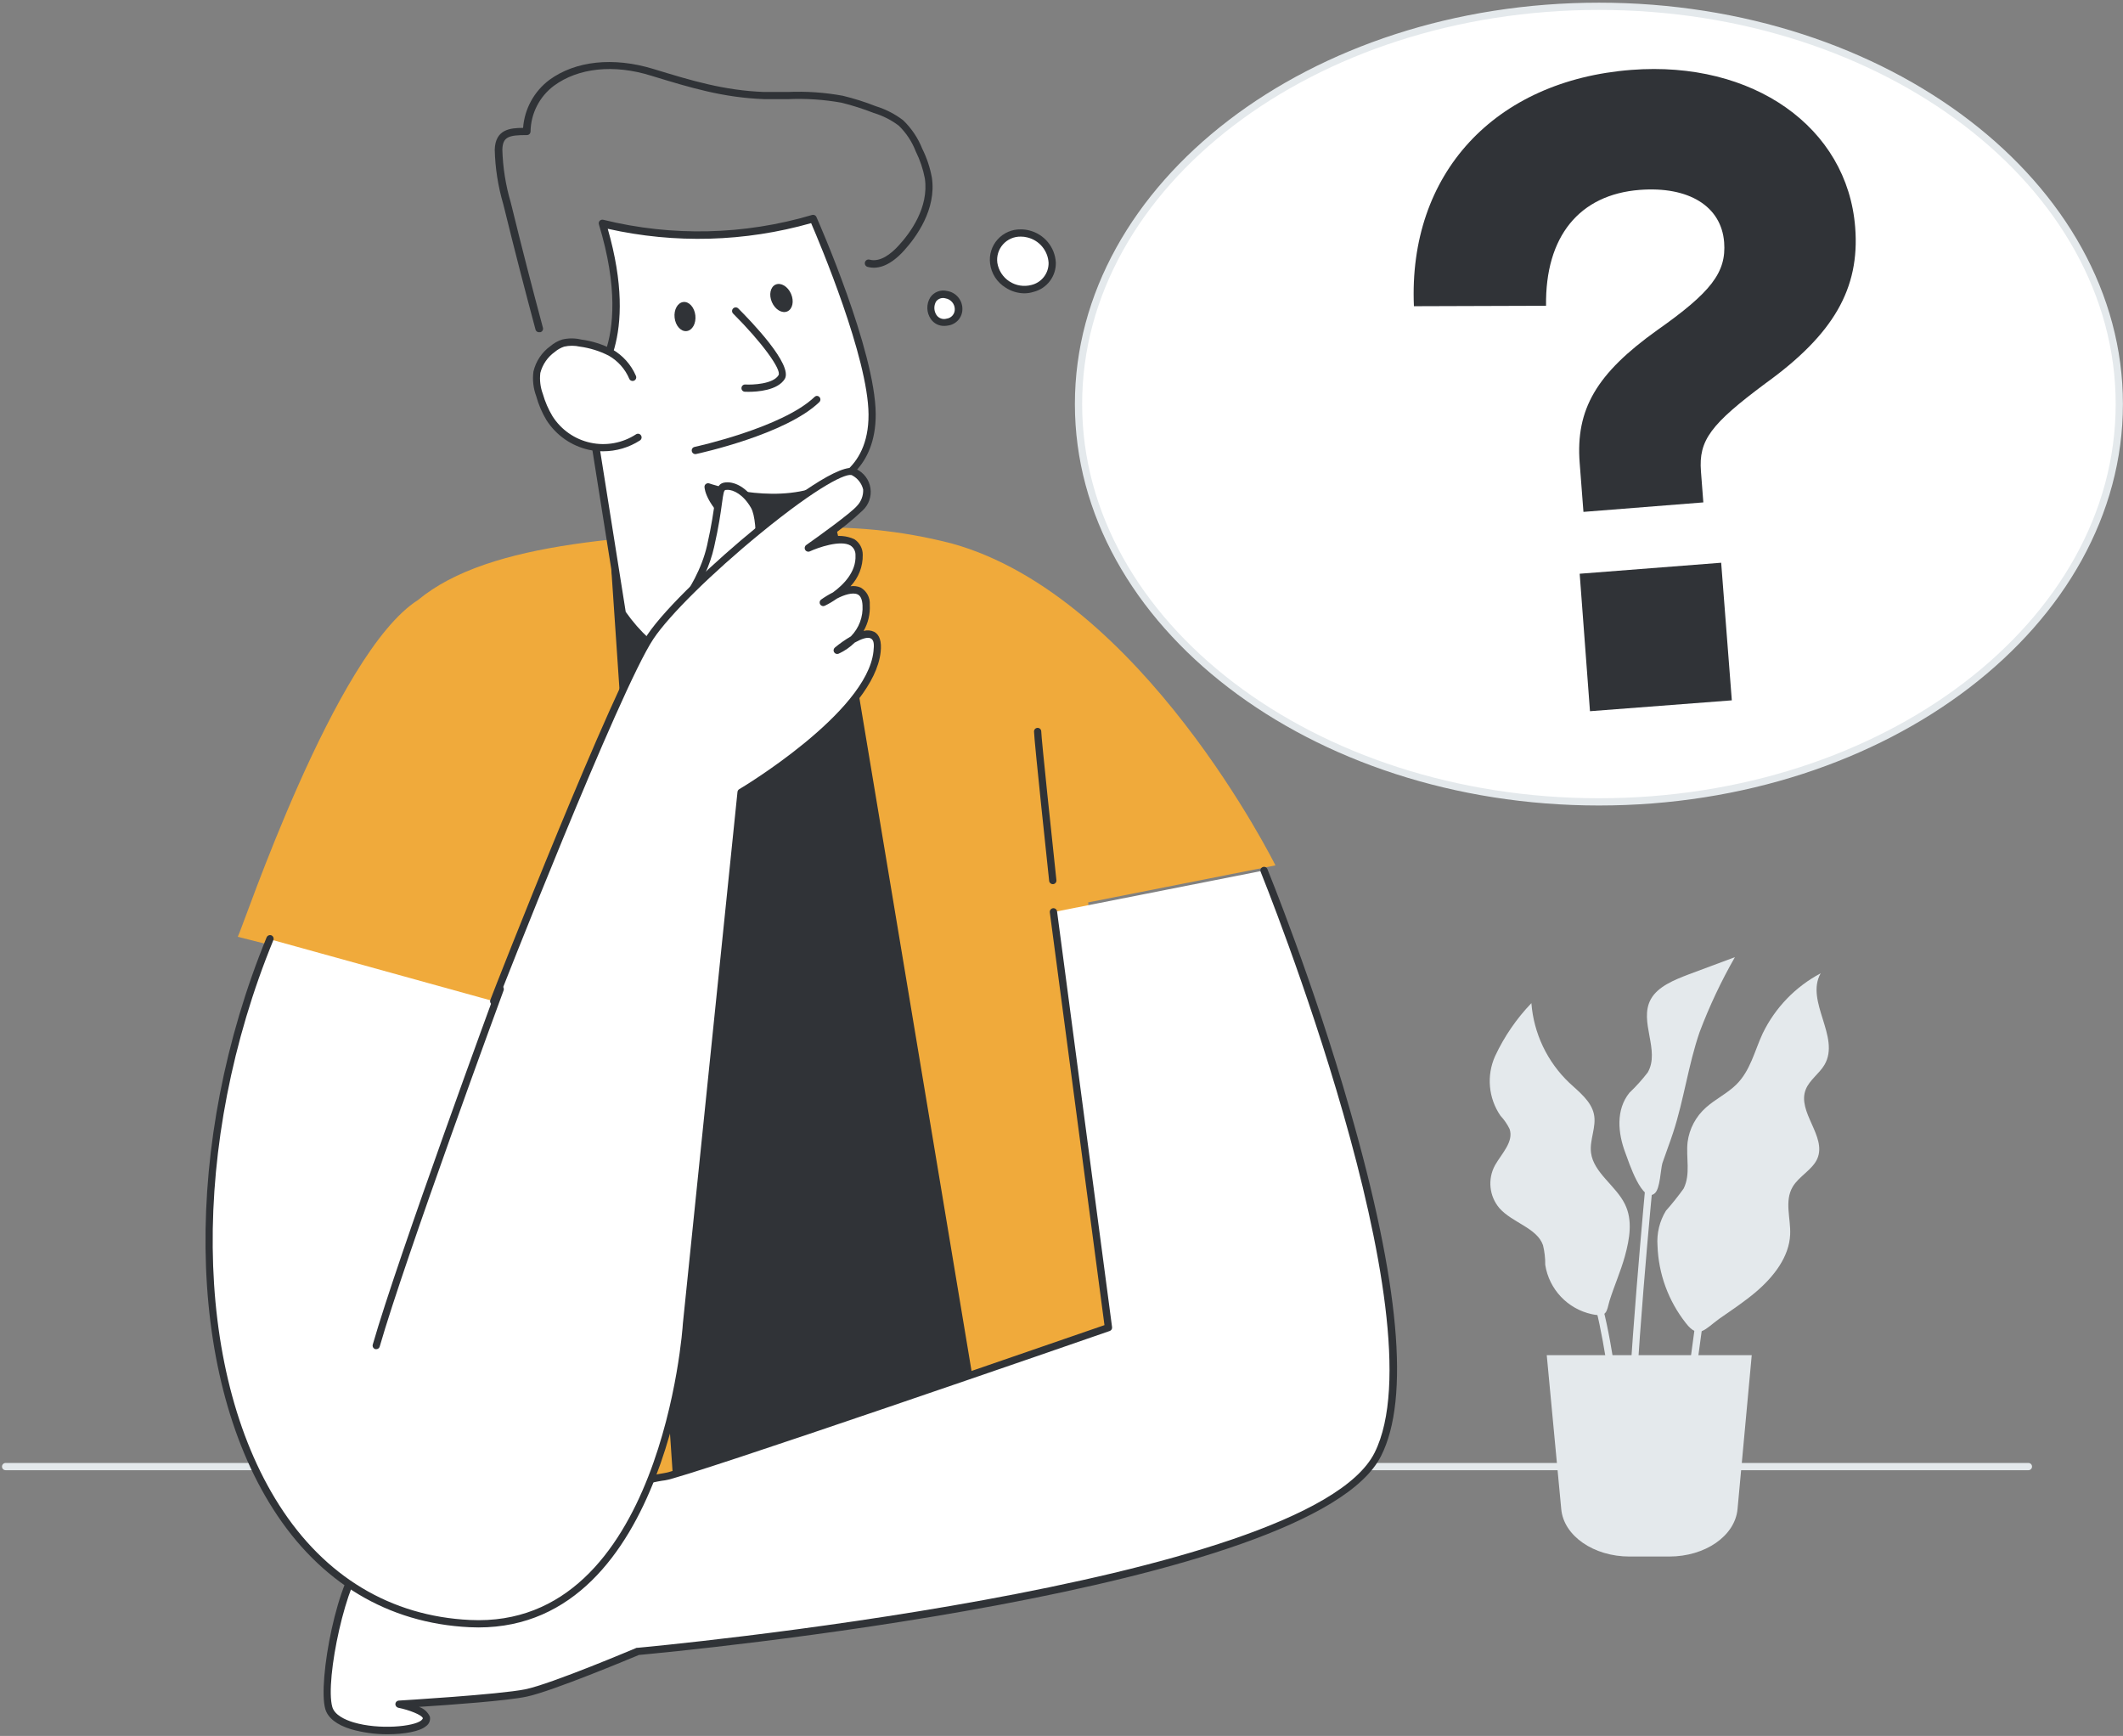 <?xml version="1.0" encoding="UTF-8"?>
<svg width="455px" height="372px" viewBox="0 0 455 372" version="1.1" xmlns="http://www.w3.org/2000/svg" xmlns:xlink="http://www.w3.org/1999/xlink">
    <rect x="0" y="0" width="455" height="372" fill="#808080" stroke="none"/>
    <title>Question_Flatline 2@1x</title>
    <g id="Page-1" stroke="none" stroke-width="1" fill="none" fill-rule="evenodd">
        <g id="ШФ_Страница-клуба" transform="translate(-73, -5736)" fill-rule="nonzero">
            <g id="Group-28" transform="translate(0, 3316)">
                <g id="Group-24" transform="translate(73, 2418)">
                    <g id="Question_Flatline" transform="translate(227.5, 188) scale(-1, 1) translate(-227.5, -188) translate(0, 2)">
                        <path d="M453.794,315.05 L20.274,315.05 C19.845,315.05 19.497,314.703 19.497,314.274 C19.497,313.845 19.845,313.498 20.274,313.498 L453.794,313.498 C454.223,313.498 454.571,313.845 454.571,314.274 C454.571,314.703 454.223,315.05 453.794,315.05 Z" id="Path" fill="#E4E9EC"></path>
                        <ellipse id="Oval" fill="#FFFFFF" cx="112.269" cy="86.584" rx="111.537" ry="85.25"></ellipse>
                        <path d="M112.316,172.61 C50.395,172.61 0.017,134.028 0.017,86.584 C0.017,39.141 50.349,0.574 112.316,0.574 C174.283,0.574 224.63,39.156 224.63,86.584 C224.63,134.013 174.205,172.61 112.316,172.61 Z M112.316,2.126 C51.25,2.126 1.57,40.01 1.57,86.584 C1.57,133.159 51.281,171.058 112.316,171.058 C173.351,171.058 223.076,133.175 223.076,86.584 C223.076,39.994 173.351,2.126 112.316,2.126 Z" id="Shape" fill="#E4E9EC"></path>
                        <path d="M236.219,49.911 C235.694,49.927 235.174,50 234.665,50.129 C228.84,51.681 227.209,59.658 233.749,61.799 C235.576,62.294 237.527,61.988 239.114,60.957 C240.7,59.925 241.772,58.268 242.06,56.399 C242.273,54.736 241.75,53.063 240.628,51.817 C239.506,50.571 237.896,49.875 236.219,49.911 Z" id="Path" fill="#FFFFFF"></path>
                        <path d="M235.473,62.855 C234.798,62.854 234.127,62.749 233.485,62.544 C230.614,61.819 228.632,59.2 228.715,56.243 C228.902,52.941 231.23,50.149 234.448,49.368 C235.026,49.22 235.621,49.147 236.219,49.151 L236.219,49.151 C238.111,49.113 239.926,49.9 241.191,51.307 C242.456,52.713 243.045,54.601 242.805,56.476 C242.545,58.599 241.333,60.489 239.512,61.613 C238.314,62.408 236.911,62.839 235.473,62.855 Z M236.219,50.703 C235.752,50.698 235.287,50.756 234.836,50.874 C232.286,51.477 230.431,53.677 230.269,56.29 C230.216,58.556 231.758,60.55 233.966,61.07 C235.569,61.489 237.274,61.213 238.662,60.308 C240.05,59.404 240.99,57.956 241.252,56.321 C241.442,54.887 240.997,53.441 240.033,52.362 C239.069,51.283 237.682,50.677 236.234,50.703 L236.219,50.703 Z" id="Shape" fill="#303337"></path>
                        <path d="M371.928,208.88 L404.038,200.747 C402.826,198.45 383.315,139.957 365.419,128.581 C350.055,115.824 319.204,114.613 284.267,113.216 C273.084,112.562 261.868,113.657 251.023,116.46 C210.276,127.712 181.646,185.445 181.646,185.445 L221.787,193.376 C221.787,193.376 215.402,253.002 209.81,325.697 C209.81,325.697 273.781,340.083 373.73,334.481 C373.73,334.481 370.98,219.216 371.928,208.88 Z" id="Path" fill="#F0AA3B"></path>
                        <polygon id="Path" fill="#303337" points="274.216 133.501 241.003 332.758 308.501 337.631 323.134 122.094"></polygon>
                        <path d="M308.501,338.408 L308.501,338.408 L241.019,333.534 C240.8,333.516 240.598,333.409 240.46,333.239 C240.332,333.065 240.276,332.848 240.304,332.634 L273.517,133.376 C273.561,133.07 273.79,132.823 274.092,132.756 L323.025,121.333 C323.262,121.272 323.515,121.336 323.693,121.504 C323.884,121.658 323.988,121.895 323.973,122.14 L309.339,337.678 C309.326,337.882 309.231,338.072 309.075,338.205 C308.918,338.347 308.711,338.419 308.501,338.408 L308.501,338.408 Z M241.92,332.122 L307.786,336.886 L322.295,123.149 L274.884,134.214 L241.92,332.122 Z" id="Shape" fill="#303337"></path>
                        <path d="M278.659,104.386 L272.445,130.412 C272.445,130.412 277.773,147.965 295.436,146.615 C306.016,145.717 315.63,140.108 321.612,131.343 L329.208,83.387 C329.208,83.387 317.697,74.619 325.853,47.878 C310.974,51.588 295.37,51.229 280.678,46.838 C280.678,46.838 268.142,75.24 268.048,88.742 C267.956,102.244 278.659,104.386 278.659,104.386 Z" id="Path" fill="#FFFFFF"></path>
                        <path d="M293.587,147.437 C277.043,147.437 271.839,130.785 271.73,130.598 C271.699,130.466 271.699,130.328 271.73,130.195 L277.758,104.882 C275.195,104.06 267.241,100.49 267.318,88.695 C267.412,75.193 279.498,47.661 280.026,46.497 C280.176,46.14 280.571,45.953 280.942,46.062 C295.498,50.374 310.941,50.733 325.682,47.102 C325.958,47.027 326.254,47.104 326.458,47.304 C326.662,47.507 326.734,47.807 326.645,48.08 C322.528,61.598 323.538,70.32 325.216,75.255 C326.034,78.132 327.618,80.733 329.798,82.782 C330.022,82.954 330.135,83.233 330.093,83.512 L322.482,131.467 C322.471,131.569 322.434,131.665 322.373,131.747 C316.234,140.735 306.38,146.495 295.529,147.437 C294.861,147.437 294.209,147.437 293.587,147.437 Z M273.284,130.366 C273.936,132.337 279.358,147.034 295.421,145.885 C305.683,144.971 315.013,139.561 320.897,131.11 L328.416,83.744 C326.458,81.975 317.977,72.617 324.75,49.027 C310.346,52.264 295.361,51.848 281.16,47.816 C279.327,52.053 268.934,76.698 268.857,88.788 C268.763,101.437 278.41,103.579 278.814,103.672 C279.025,103.7 279.209,103.827 279.311,104.013 C279.43,104.185 279.47,104.4 279.42,104.603 L273.284,130.366 Z" id="Shape" fill="#303337"></path>
                        <path d="M319.421,80.935 C320.362,78.707 321.996,76.84 324.082,75.612 C326.1,74.577 328.28,73.894 330.528,73.594 C331.745,73.316 333.009,73.316 334.226,73.594 C335.059,73.863 335.83,74.296 336.494,74.867 C338.187,76.061 339.395,77.824 339.896,79.833 C340.107,81.48 339.91,83.154 339.321,84.707 C338.83,86.449 338.109,88.12 337.177,89.673 C335.223,92.754 332.114,94.923 328.547,95.696 C324.979,96.469 321.25,95.781 318.194,93.786" id="Path" fill="#FFFFFF"></path>
                        <path d="M325.744,96.703 C322.938,96.707 320.192,95.899 317.837,94.375 C317.482,94.139 317.385,93.661 317.619,93.304 C317.728,93.128 317.903,93.004 318.106,92.96 C318.308,92.916 318.519,92.957 318.691,93.072 C321.573,94.951 325.088,95.599 328.451,94.87 C331.814,94.141 334.744,92.096 336.587,89.192 C337.482,87.701 338.177,86.099 338.653,84.427 C339.192,82.987 339.378,81.438 339.197,79.911 C338.722,78.093 337.622,76.5 336.09,75.41 C335.502,74.906 334.821,74.522 334.086,74.277 C332.986,74.031 331.846,74.031 330.746,74.277 C328.579,74.567 326.478,75.223 324.532,76.217 C322.563,77.342 321.019,79.081 320.136,81.168 C319.964,81.562 319.505,81.743 319.111,81.572 C318.716,81.4 318.535,80.942 318.707,80.547 C319.733,78.155 321.511,76.162 323.771,74.867 C325.862,73.778 328.128,73.064 330.466,72.756 C331.794,72.438 333.178,72.438 334.505,72.756 C335.435,73.053 336.297,73.533 337.037,74.169 C338.869,75.485 340.161,77.421 340.672,79.616 C340.909,81.392 340.706,83.198 340.082,84.877 C339.59,86.681 338.853,88.41 337.892,90.014 C335.821,93.266 332.54,95.561 328.773,96.393 C327.777,96.604 326.762,96.708 325.744,96.703 Z" id="Path" fill="#303337"></path>
                        <path d="M276.204,117.407 C282.436,119.157 289.121,118.127 294.535,114.582 C303.203,108.591 303.234,104.292 303.234,104.292 C303.234,104.292 290.077,108.948 279.296,104.898 L276.204,117.407 Z" id="Path" fill="#303337"></path>
                        <path d="M282.418,119.036 C280.233,119.054 278.056,118.756 275.956,118.152 C275.573,118.025 275.35,117.628 275.443,117.236 L278.55,104.711 C278.615,104.5 278.76,104.322 278.954,104.215 C279.152,104.13 279.377,104.13 279.575,104.215 C289.968,108.11 302.877,103.641 302.986,103.594 C303.228,103.513 303.494,103.554 303.7,103.703 C303.909,103.845 304.027,104.087 304.011,104.339 C304.011,104.525 303.871,109.088 294.986,115.203 C291.292,117.745 286.903,119.083 282.418,119.036 L282.418,119.036 Z M277.136,116.863 C282.942,118.269 289.07,117.213 294.069,113.946 C299.599,110.128 301.479,107.039 302.116,105.456 C298.543,106.496 288.632,108.855 279.824,105.922 L277.136,116.863 Z" id="Shape" fill="#303337"></path>
                        <path d="M297.378,66.735 C297.378,66.735 285.898,78.173 287.545,80.889 C289.191,83.605 295.312,83.248 295.312,83.248" id="Path" fill="#FFFFFF"></path>
                        <path d="M294.582,83.962 C292.702,83.962 288.368,83.682 286.814,81.215 C284.997,78.204 293.976,68.892 296.772,66.098 C297.077,65.794 297.57,65.794 297.875,66.098 C298.18,66.403 298.18,66.896 297.875,67.2 C291.879,73.175 287.42,79.213 288.15,80.408 C289.3,82.301 293.681,82.487 295.265,82.394 C295.471,82.381 295.674,82.451 295.828,82.588 C295.983,82.725 296.076,82.918 296.088,83.124 C296.106,83.33 296.037,83.535 295.899,83.691 C295.762,83.846 295.566,83.938 295.358,83.946 L294.582,83.962 Z" id="Path" fill="#303337"></path>
                        <ellipse id="Oval" fill="#303337" transform="translate(308.195, 67.833) rotate(-83.61) translate(-308.195, -67.833) " cx="308.195" cy="67.833" rx="3.135" ry="2.237"></ellipse>
                        <ellipse id="Oval" fill="#303337" transform="translate(287.515, 63.857) rotate(-66.47) translate(-287.515, -63.857) " cx="287.515" cy="63.857" rx="3.135" ry="2.237"></ellipse>
                        <path d="M306.046,97.309 C305.844,97.307 305.65,97.229 305.502,97.091 C298.605,90.48 279.964,86.414 279.777,86.367 C279.576,86.326 279.4,86.206 279.289,86.034 C279.178,85.861 279.141,85.651 279.187,85.451 C279.228,85.25 279.348,85.073 279.52,84.959 C279.692,84.846 279.902,84.805 280.104,84.846 C280.88,85.017 299.351,89.052 306.512,95.974 C306.739,96.192 306.811,96.525 306.695,96.818 C306.58,97.11 306.299,97.304 305.984,97.309 L306.046,97.309 Z" id="Path" fill="#303337" transform="translate(292.959, 91.07) scale(-1, -1) translate(-292.959, -91.07) "></path>
                        <line x1="379.586" y1="245.817" x2="402.515" y2="263.385" id="Path" fill="#FFFFFF"></line>
                        <path d="M402.5,264.161 C402.331,264.162 402.167,264.107 402.034,264.006 L379.12,246.437 C378.783,246.17 378.714,245.685 378.965,245.336 C379.231,245.005 379.711,244.944 380.052,245.196 L402.981,262.78 C403.238,262.985 403.337,263.33 403.229,263.64 C403.12,263.95 402.828,264.159 402.5,264.161 L402.5,264.161 Z" id="Path" fill="#231F20"></path>
                        <path d="M339.383,71.189 L339.181,71.189 C338.771,71.075 338.528,70.653 338.637,70.242 C340.952,61.644 343.205,52.891 345.333,44.2 L345.566,43.284 C346.637,39.631 347.232,35.854 347.337,32.048 C347.244,29.317 346.001,28.944 342.086,28.944 C341.878,28.951 341.676,28.873 341.527,28.727 C341.382,28.583 341.298,28.388 341.294,28.184 C341.228,24.307 339.37,20.68 336.261,18.36 C331.072,14.557 323.476,13.704 315.398,16.234 L314.994,16.358 C306.947,18.81 300.003,20.921 291.211,21.246 C289.517,21.246 287.762,21.246 286.069,21.246 C282.246,21.078 278.417,21.333 274.651,22.007 C272.301,22.589 269.991,23.325 267.738,24.211 C265.804,24.79 263.989,25.71 262.379,26.927 C260.773,28.487 259.528,30.377 258.728,32.467 C257.819,34.294 257.166,36.236 256.786,38.241 C255.885,44.448 259.893,49.896 262.425,52.643 C263.979,54.35 266.34,56.259 268.639,55.638 C269.068,55.522 269.51,55.776 269.626,56.205 C269.741,56.633 269.487,57.074 269.059,57.19 C266.635,57.857 263.948,56.662 261.291,53.745 C258.635,50.827 254.27,44.852 255.279,38.07 C255.672,35.914 256.368,33.824 257.346,31.862 C258.259,29.559 259.658,27.479 261.447,25.763 C263.197,24.43 265.169,23.416 267.272,22.767 C269.588,21.853 271.966,21.101 274.387,20.517 C278.269,19.807 282.219,19.536 286.162,19.71 C287.84,19.71 289.564,19.71 291.242,19.71 C299.817,19.384 306.683,17.304 314.621,14.883 L315.025,14.759 C323.569,12.167 331.662,13.037 337.255,17.118 C340.531,19.576 342.586,23.326 342.894,27.408 C345.69,27.408 348.828,27.718 348.968,32.064 C348.872,36.011 348.261,39.929 347.15,43.719 L346.917,44.635 C344.789,53.326 342.521,62.094 340.206,70.708 C340.074,71.037 339.735,71.236 339.383,71.189 Z" id="Path" fill="#303337"></path>
                        <path d="M313.813,135.813 C313.813,135.813 305.036,127.401 302.706,117.112 C300.376,106.822 301.277,104.603 299.677,104.246 C298.077,103.889 295.374,104.975 293.37,108.483 C291.366,111.99 291.91,124.328 295.172,129.295 C298.434,134.261 313.813,135.813 313.813,135.813 Z" id="Path" fill="#FFFFFF"></path>
                        <path d="M313.813,136.573 L313.736,136.573 C313.099,136.496 297.953,134.913 294.52,129.698 C291.086,124.484 290.496,111.897 292.702,108.079 C294.908,104.261 297.828,103.035 299.832,103.423 C301.277,103.734 301.386,104.975 301.805,107.598 C302.069,109.523 302.458,112.44 303.467,116.91 C305.72,126.843 314.264,135.146 314.341,135.223 C314.569,135.458 314.636,135.805 314.512,136.108 C314.388,136.384 314.116,136.565 313.813,136.573 Z M299.087,104.96 C297.828,104.96 295.716,105.922 294.038,108.84 C292.36,111.757 292.64,124.018 295.824,128.845 C297.968,132.119 306.699,134.013 311.747,134.758 C309.075,131.809 303.731,125.12 301.961,117.267 C300.935,112.766 300.531,109.802 300.267,107.846 C299.957,105.596 299.848,105.068 299.506,104.991 C299.367,104.969 299.227,104.964 299.087,104.975 L299.087,104.96 Z" id="Shape" fill="#303337"></path>
                        <path d="M184.085,186.531 C184.085,186.531 145.062,282.459 159.696,311.636 C174.329,340.813 318.256,353.849 318.256,353.849 C318.256,353.849 336.556,361.609 342.241,362.789 C347.927,363.968 369.489,365.225 369.489,365.225 C369.489,365.225 361.349,366.777 364.192,369.276 C367.034,371.775 382.833,371.712 384.526,366.032 C386.219,360.352 381.683,337.6 376.759,333.938 C371.835,330.275 316.578,316.866 312.524,316.478 C308.469,316.09 217.391,284.523 217.391,284.523 L229.182,195.44" id="Path" fill="#FFFFFF"></path>
                        <path d="M371.974,371.635 C368.355,371.635 365.015,371.03 363.695,369.897 C363.027,369.446 362.701,368.635 362.871,367.848 C363.327,366.863 364.17,366.11 365.201,365.768 C358.599,365.349 346.265,364.465 342.086,363.565 C336.556,362.385 319.747,355.339 318.07,354.641 C310.644,353.958 173.599,341.108 158.997,311.977 C152.783,299.67 155.082,274.73 165.661,237.902 C173.428,210.556 183.277,186.485 183.37,186.236 C183.533,185.838 183.989,185.647 184.388,185.81 C184.787,185.973 184.978,186.428 184.815,186.826 C184.427,187.788 146.088,282.691 160.395,311.294 C174.702,339.897 316.889,352.98 318.334,353.104 C318.406,353.089 318.48,353.089 318.551,353.104 C318.738,353.182 336.851,360.864 342.412,361.997 C347.974,363.13 369.318,364.403 369.535,364.418 C369.923,364.44 370.235,364.745 370.266,365.132 C370.283,365.52 370.022,365.865 369.644,365.955 C367.299,366.42 364.564,367.507 364.378,368.189 C364.378,368.298 364.518,368.5 364.704,368.655 C366.258,369.99 373.714,370.735 379.276,369.074 C381.047,368.531 383.283,367.522 383.781,365.784 C385.427,360.042 380.674,337.848 376.34,334.527 C372.005,331.206 317.417,317.704 312.493,317.223 C308.376,316.804 220.84,286.509 217.173,285.221 C216.827,285.105 216.612,284.76 216.661,284.399 L228.451,195.3 C228.487,195.023 228.669,194.786 228.927,194.678 C229.186,194.571 229.482,194.609 229.704,194.779 C229.926,194.949 230.041,195.224 230.005,195.502 L218.292,283.964 C249.936,294.921 309.541,315.36 312.664,315.671 C315.786,315.981 371.959,329.297 377.287,333.286 C382.615,337.274 386.95,360.399 385.287,366.218 C384.744,368.127 382.817,369.633 379.742,370.564 C377.215,371.281 374.601,371.641 371.974,371.635 Z" id="Path" fill="#303337"></path>
                        <path d="M349.154,214.56 C349.154,214.56 322.948,147.515 315.584,136.48 C308.221,125.446 275.909,98.504 271.886,101.188 C267.862,103.873 269.043,106.869 270.721,108.948 C272.398,111.028 281.766,117.469 281.766,117.469 C281.766,117.469 271.218,112.627 270.892,119.021 C270.565,125.415 278.659,129.233 278.659,129.233 C278.659,129.233 269.789,122.699 269.447,129.729 C269.356,133.923 271.811,137.755 275.661,139.429 C275.661,139.429 266.216,131.421 267.117,139.77 C268.67,153.49 296.259,169.879 296.259,169.879 L307.972,283.902 C307.972,283.902 312.167,350.031 354.405,348.029 C408.605,345.453 424.31,267.327 397.218,201.26" id="Path" fill="#FFFFFF"></path>
                        <path d="M352.448,348.743 C311.685,348.743 307.149,284.492 307.102,283.84 L295.436,170.236 C292.112,168.218 267.723,153.009 266.262,139.739 C266.014,137.474 266.48,136.015 267.645,135.394 C268.353,135.056 269.16,134.99 269.913,135.208 C268.935,133.503 268.476,131.551 268.592,129.59 C268.48,128.093 269.234,126.664 270.534,125.911 C271.223,125.614 271.983,125.517 272.725,125.632 C270.991,123.816 270.048,121.389 270.099,118.881 C270.09,117.534 270.77,116.276 271.901,115.544 C273.567,114.783 275.449,114.635 277.214,115.125 C274.703,113.396 272.33,111.477 270.115,109.383 C268.803,108.164 268.178,106.377 268.445,104.607 C268.712,102.838 269.837,101.314 271.451,100.537 C274.402,98.566 286.209,107.552 292.966,113.092 C301.681,120.216 312.244,130.086 316.268,136.046 C323.585,147.034 348.89,211.534 349.915,214.281 C350.063,214.679 349.862,215.122 349.465,215.274 C349.276,215.354 349.062,215.353 348.874,215.271 C348.686,215.189 348.54,215.033 348.471,214.839 C348.207,214.172 322.202,147.763 314.963,136.915 C311.592,131.855 302.38,122.761 292.018,114.287 C279.482,104.029 273.377,101.188 272.352,101.871 C271.172,102.498 270.318,103.6 270.006,104.898 C269.952,106.205 270.434,107.478 271.342,108.421 C272.663,109.973 279.653,115.001 282.216,116.801 C282.543,117.035 282.637,117.479 282.434,117.826 C282.241,118.181 281.805,118.324 281.439,118.152 C279.731,117.36 274.837,115.622 272.709,116.91 C272.017,117.371 271.616,118.159 271.653,118.99 C271.466,122.59 274.294,125.353 276.484,126.951 C277.377,127.403 278.233,127.922 279.047,128.503 C279.352,128.746 279.43,129.176 279.229,129.509 C279.029,129.843 278.612,129.977 278.255,129.822 C277.34,129.376 276.462,128.857 275.63,128.27 C274.076,127.448 272.228,126.889 271.202,127.37 C270.565,127.665 270.208,128.457 270.146,129.714 C269.997,132.187 270.906,134.607 272.647,136.372 C273.856,137.077 275.005,137.881 276.08,138.777 C276.369,139.025 276.434,139.446 276.235,139.77 C276.035,140.097 275.626,140.229 275.272,140.081 C273.991,139.5 272.823,138.696 271.824,137.706 C270.41,136.915 269.074,136.434 268.375,136.806 C267.676,137.179 267.629,138.094 267.8,139.615 C269.245,152.792 296.29,168.979 296.555,169.103 C296.769,169.228 296.913,169.446 296.943,169.692 L308.656,283.716 C308.656,284.399 313.223,349.131 354.265,347.145 C371.275,346.338 385.412,337.833 395.183,322.499 C413.7,293.462 414.197,244.808 396.41,201.446 C396.258,201.052 396.443,200.608 396.83,200.437 C397.228,200.284 397.678,200.467 397.855,200.856 C415.813,244.668 415.269,293.881 396.488,323.338 C386.453,339.09 371.866,347.859 354.343,348.697 L352.448,348.743 Z" id="Path" fill="#303337"></path>
                        <path d="M347.803,211.984 C347.803,211.984 368.945,269.407 374.367,288.341" id="Path" fill="#FFFFFF"></path>
                        <path d="M374.367,289.117 C374.02,289.122 373.713,288.892 373.621,288.558 C368.262,269.857 347.29,212.822 347.073,212.247 C346.969,211.985 347.016,211.686 347.197,211.469 C347.377,211.251 347.661,211.148 347.939,211.2 C348.217,211.253 348.444,211.452 348.533,211.72 C348.735,212.294 369.737,269.376 375.112,288.139 C375.224,288.549 374.99,288.974 374.584,289.101 L374.367,289.117 Z" id="Path" fill="#303337"></path>
                        <path d="M232.615,156.749 C232.615,158.379 229.352,188.704 229.352,188.704" id="Path" fill="#231F20"></path>
                        <path d="M229.352,189.465 L229.275,189.465 C228.851,189.416 228.546,189.035 228.591,188.611 C229.492,180.199 231.838,158.053 231.838,156.749 C231.838,156.32 232.186,155.973 232.615,155.973 C233.044,155.973 233.391,156.32 233.391,156.749 C233.391,158.394 230.284,187.54 230.145,188.782 C230.097,189.18 229.753,189.475 229.352,189.465 L229.352,189.465 Z" id="Path" fill="#303337"></path>
                        <path d="M92.867,99.233 C91.966,87.64 96.533,80.02 109.411,70.801 C121.015,62.638 124.324,58.385 123.827,51.913 C123.221,44.154 116.199,39.886 105.729,40.693 C92.789,41.701 85.457,50.672 85.659,65.524 L57.339,65.617 C56.096,37.232 74.629,17.242 103.943,14.977 C130.009,12.959 150.251,27.253 151.913,48.732 C152.938,61.846 147.253,71.654 132.697,82.146 C120.937,90.899 118.343,94.344 118.856,101.002 L119.368,107.66 L93.674,109.693 L92.867,99.233 Z M92.867,122.947 L123.19,120.588 L125.473,150.076 L95.072,152.404 L92.867,122.947 Z" id="Shape" fill="#303337" transform="translate(104.655, 83.595) scale(-1, 1) translate(-104.655, -83.595) "></path>
                        <path d="M251.893,69.016 C256.351,69.916 256.833,62.296 252.126,63.15 C250.689,63.342 249.598,64.538 249.541,65.985 C249.483,67.432 250.476,68.711 251.893,69.016 L251.893,69.016 Z" id="Path" fill="#FFFFFF"></path>
                        <path d="M252.608,69.839 C252.315,69.838 252.024,69.806 251.738,69.746 L251.738,69.746 C249.982,69.467 248.702,67.936 248.739,66.161 C248.752,64.273 250.122,62.668 251.986,62.358 C253.365,62.005 254.817,62.551 255.621,63.724 C256.51,65.163 256.461,66.991 255.497,68.38 C254.844,69.324 253.756,69.874 252.608,69.839 L252.608,69.839 Z M252.126,68.287 C252.946,68.525 253.826,68.205 254.301,67.495 C254.863,66.63 254.899,65.524 254.394,64.624 C253.926,63.983 253.103,63.709 252.343,63.941 C251.219,64.135 250.391,65.099 250.371,66.238 C250.339,67.271 251.099,68.159 252.126,68.287 Z" id="Shape" fill="#303337"></path>
                        <path d="M99.764,266.939 C99.962,264.318 99.331,261.702 97.962,259.458 C96.619,257.941 95.353,256.356 94.171,254.709 C92.618,251.605 93.69,248.082 93.317,244.746 C92.943,241.87 91.535,239.227 89.356,237.312 C87.383,235.543 84.851,234.332 82.956,232.485 C79.849,229.474 78.979,225.222 77.223,221.451 C74.555,215.947 70.203,211.436 64.796,208.569 C68.167,214.575 60.493,222.211 63.972,228.171 C65.075,230.049 67.173,231.43 67.98,233.432 C69.938,238.259 63.444,243.489 65.51,248.284 C66.551,250.674 69.456,252.056 70.792,254.321 C72.61,257.425 71.18,261.088 71.336,264.549 C71.538,269.313 74.816,273.566 78.699,276.872 C81.122,278.92 83.81,280.705 86.466,282.552 C89.573,284.771 90.925,287.115 93.674,283.545 C97.425,278.8 99.559,272.982 99.764,266.939 L99.764,266.939 Z" id="Path" fill="#E4E9EC"></path>
                        <path d="M106.754,269.189 C105.745,265.496 105.03,261.507 106.754,258.031 C108.681,254.089 113.45,251.311 114.009,247.058 C114.382,244.265 112.782,241.44 113.403,238.693 C114.025,235.946 116.51,234.037 118.669,232.035 C123.395,227.542 126.289,221.461 126.794,214.963 C129.986,218.289 132.61,222.117 134.561,226.293 C136.443,230.461 136.014,235.308 133.427,239.081 C132.639,239.927 131.979,240.884 131.47,241.921 C130.522,244.637 133.147,247.167 134.577,249.681 C136.218,252.656 135.841,256.335 133.629,258.915 C130.879,262.019 125.582,263.137 124.308,266.83 C123.969,268.206 123.807,269.619 123.827,271.036 C123.003,276.291 119.027,280.498 113.823,281.621 C110.56,282.303 110.716,281.171 110.048,278.749 C109.053,275.583 107.655,272.433 106.754,269.189 Z" id="Path" fill="#E4E9EC"></path>
                        <path d="M96.408,242.682 C94.094,235.605 93.162,228.202 90.738,221.156 C88.646,215.615 86.116,210.249 83.173,205.108 L93.084,208.802 C96.191,209.997 99.702,211.394 101.209,214.141 C103.818,218.936 99.127,225.082 101.861,229.816 C103.058,231.368 104.372,232.826 105.791,234.177 C108.712,237.808 108.261,242.806 106.661,247.027 C105.978,248.843 102.964,258.248 100.276,255.641 C99.205,254.585 99.111,250.69 98.723,249.262 C97.977,247.058 97.123,244.885 96.408,242.682 Z" id="Path" fill="#E4E9EC"></path>
                        <path d="M94.979,308.175 C93.239,295.371 91.733,284.259 91.717,284.073 L90.164,284.274 C90.164,284.461 91.717,295.449 93.395,308.175 L94.979,308.175 Z" id="Path" fill="#E4E9EC"></path>
                        <path d="M108.37,308.175 C110.498,291.631 112.704,279.355 113.947,277.989 L112.797,276.949 C111.073,278.843 108.743,293.198 106.817,308.175 L108.37,308.175 Z" id="Path" fill="#E4E9EC"></path>
                        <path d="M106.475,308.175 C104.781,278.268 101.814,248.595 101.814,248.207 L100.261,248.362 C100.261,248.75 103.368,278.346 104.921,308.175 L106.475,308.175 Z" id="Path" fill="#E4E9EC"></path>
                        <path d="M79.569,290.405 L123.501,290.405 L120.394,323.4 C119.865,329.111 113.465,333.55 105.76,333.55 L97.263,333.55 C89.496,333.55 83.158,329.111 82.614,323.4 L79.569,290.405 Z" id="Path" fill="#E4E9EC"></path>
                    </g>
                </g>
            </g>
        </g>
    </g>
</svg>